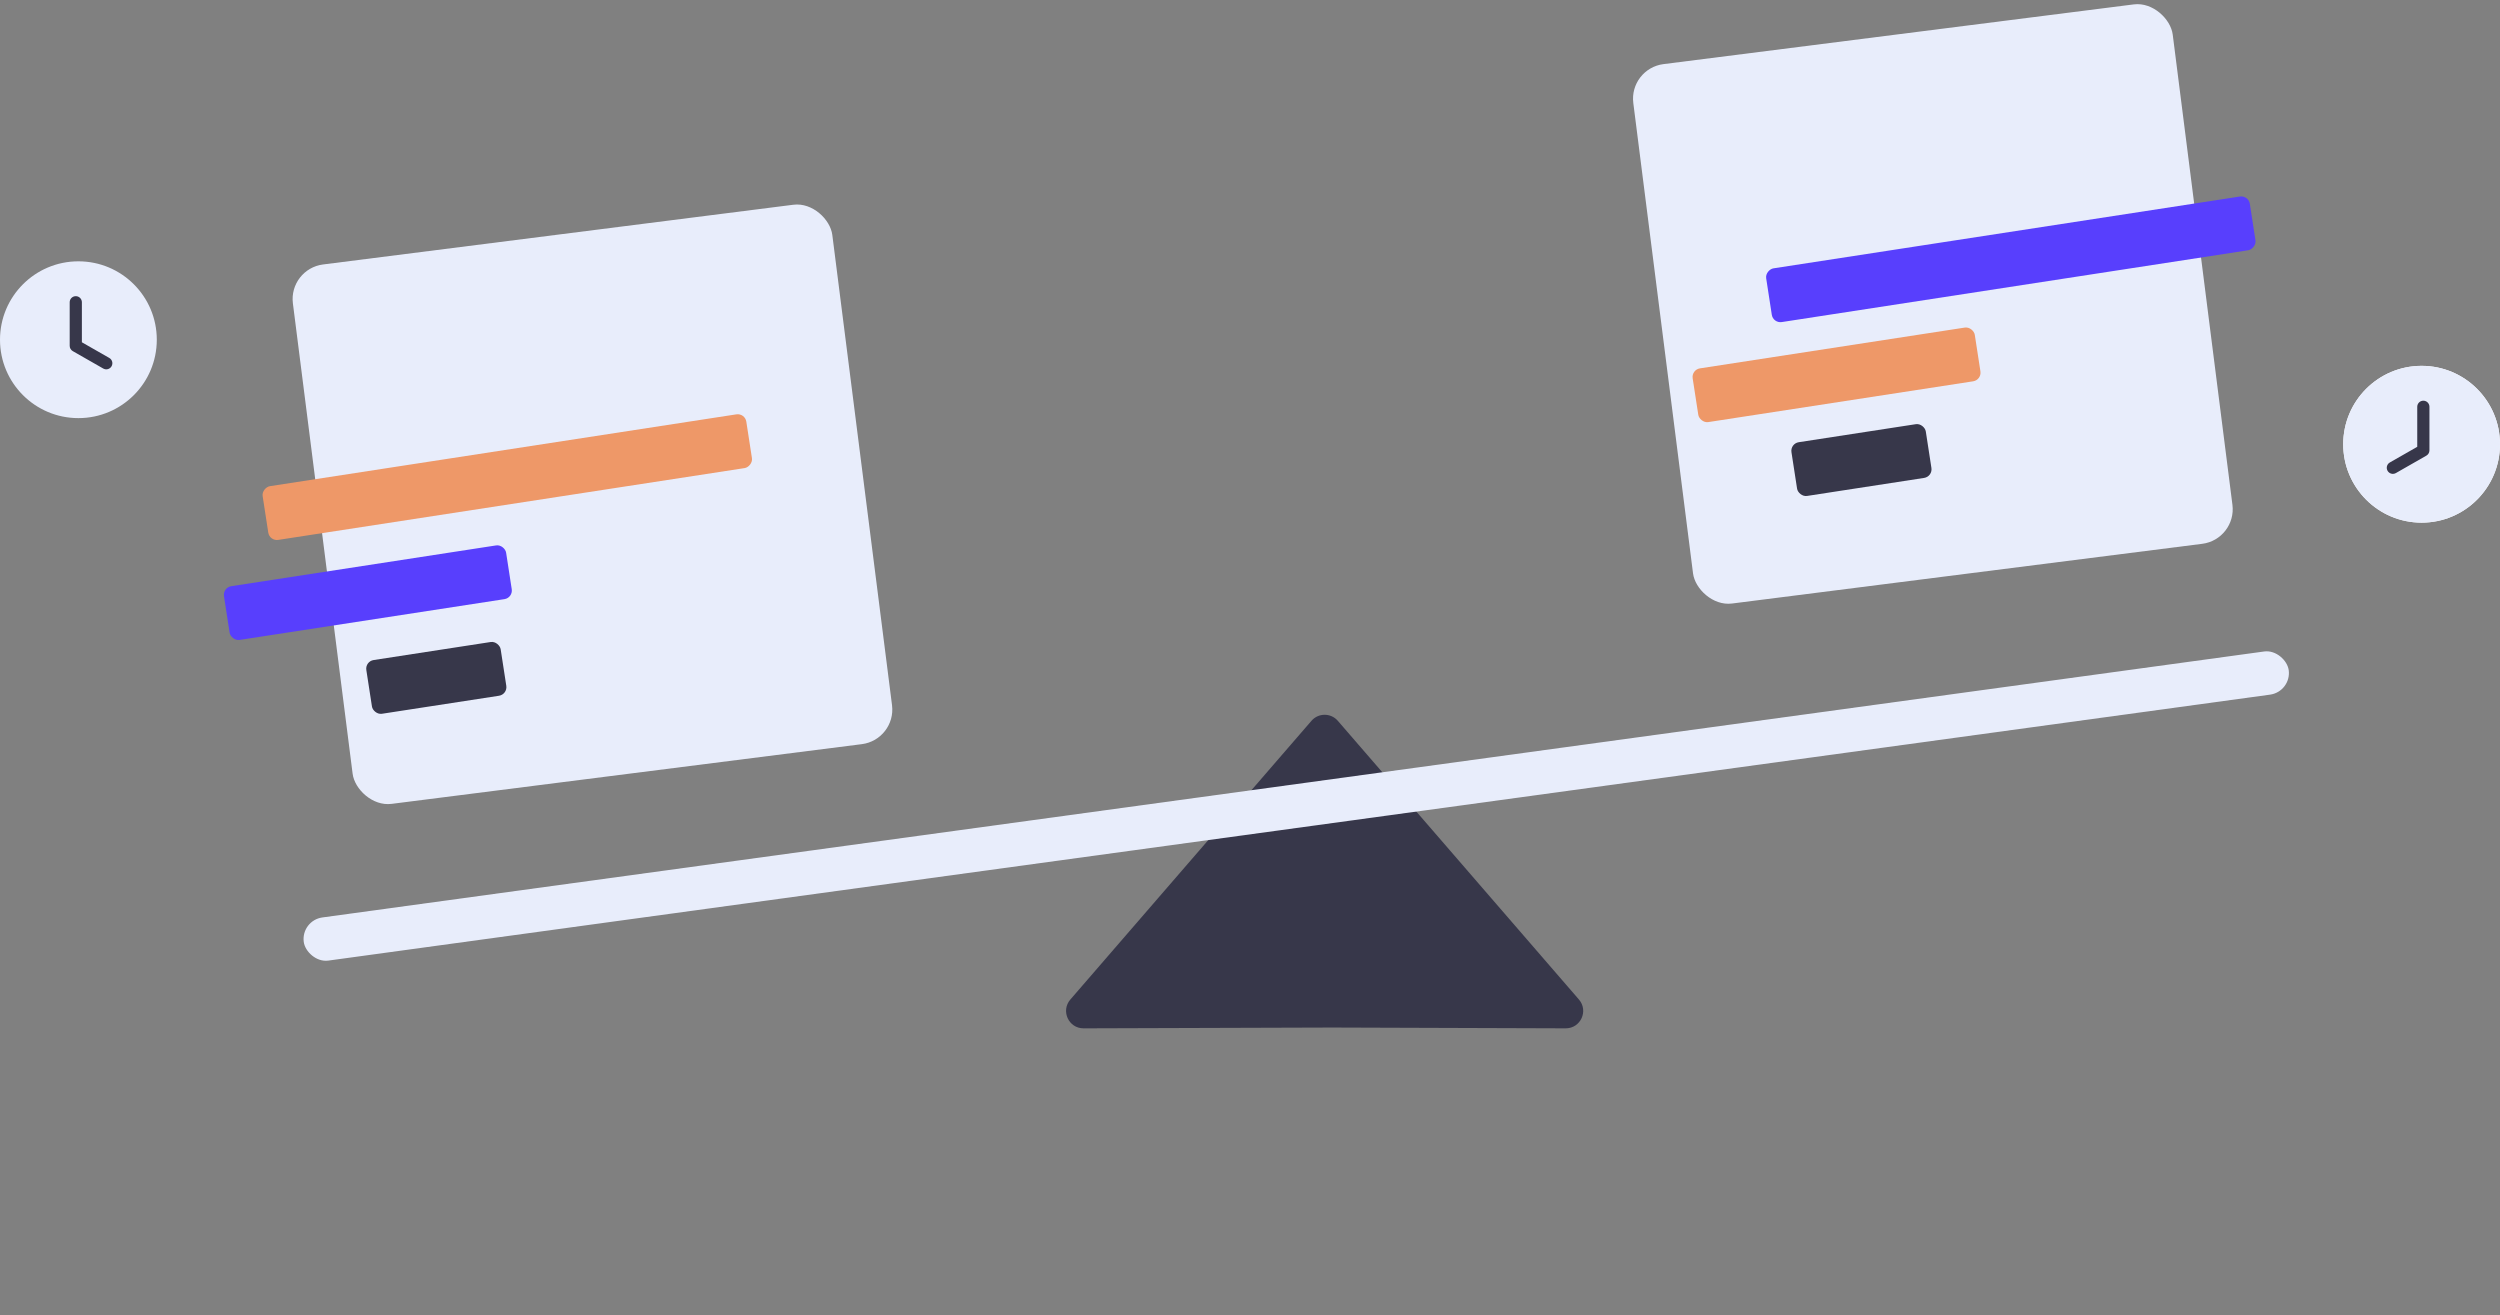 <svg width="287" height="151" viewBox="0 0 287 151" fill="none" xmlns="http://www.w3.org/2000/svg">
<rect x="0" y="0" width="287" height="151" fill="#808080" stroke="none"/>
<path d="M150.556 82.748C151.354 81.826 152.783 81.826 153.581 82.748L181.262 114.745C182.384 116.043 181.458 118.059 179.742 118.053L152.935 117.961L124.394 118.054C122.678 118.06 121.752 116.043 122.875 114.746L150.556 82.748Z" fill="#37374A"/>
<rect x="263.083" y="79.405" width="230" height="5" rx="2.5" transform="rotate(172.201 263.083 79.405)" fill="#E8EDFB"/>
<rect x="33.121" y="30.864" width="62.422" height="62.422" rx="4" transform="rotate(-7.237 33.121 30.864)" fill="#E8EDFB"/>
<rect x="25.561" y="67.447" width="32.771" height="6.242" rx="1" transform="rotate(-8.753 25.561 67.447)" fill="#583FFD"/>
<rect x="41.902" y="75.925" width="15.605" height="6.242" rx="1" transform="rotate(-8.753 41.902 75.925)" fill="#37374A"/>
<rect x="30.95" y="62.133" width="6.242" height="56.179" rx="1" transform="rotate(-98.753 30.95 62.133)" fill="#EE9868"/>
<rect x="187" y="7.864" width="62.422" height="62.422" rx="4" transform="rotate(-7.237 187 7.864)" fill="#E8EDFB"/>
<rect x="194.166" y="42.44" width="32.771" height="6.242" rx="1" transform="rotate(-8.753 194.166 42.44)" fill="#EE9868"/>
<rect x="205.507" y="50.918" width="15.605" height="6.242" rx="1" transform="rotate(-8.753 205.507 50.918)" fill="#37374A"/>
<rect x="203.555" y="37.126" width="6.242" height="56.179" rx="1" transform="rotate(-98.753 203.555 37.126)" fill="#583FFD"/>
<circle cx="278" cy="51" r="9" fill="white"/>
<circle cx="278" cy="51" r="9" fill="#E8EDFB"/>
<path fill-rule="evenodd" clip-rule="evenodd" d="M278.2 46C277.814 46 277.5 46.313 277.5 46.7V51.294L274.353 53.092C274.017 53.284 273.901 53.712 274.092 54.047C274.284 54.383 274.712 54.5 275.047 54.308L278.547 52.308C278.766 52.183 278.9 51.951 278.9 51.7V46.7C278.9 46.313 278.587 46 278.2 46Z" fill="#37374A"/>
<circle cx="9" cy="39" r="9" fill="#E8EDFB"/>
<path fill-rule="evenodd" clip-rule="evenodd" d="M8.7 34C9.087 34 9.4 34.313 9.4 34.7V39.294L12.547 41.092C12.883 41.284 13 41.712 12.808 42.047C12.616 42.383 12.188 42.5 11.853 42.308L8.353 40.308C8.135 40.183 8 39.951 8 39.7V34.7C8 34.313 8.313 34 8.7 34Z" fill="#37374A"/>
</svg>
